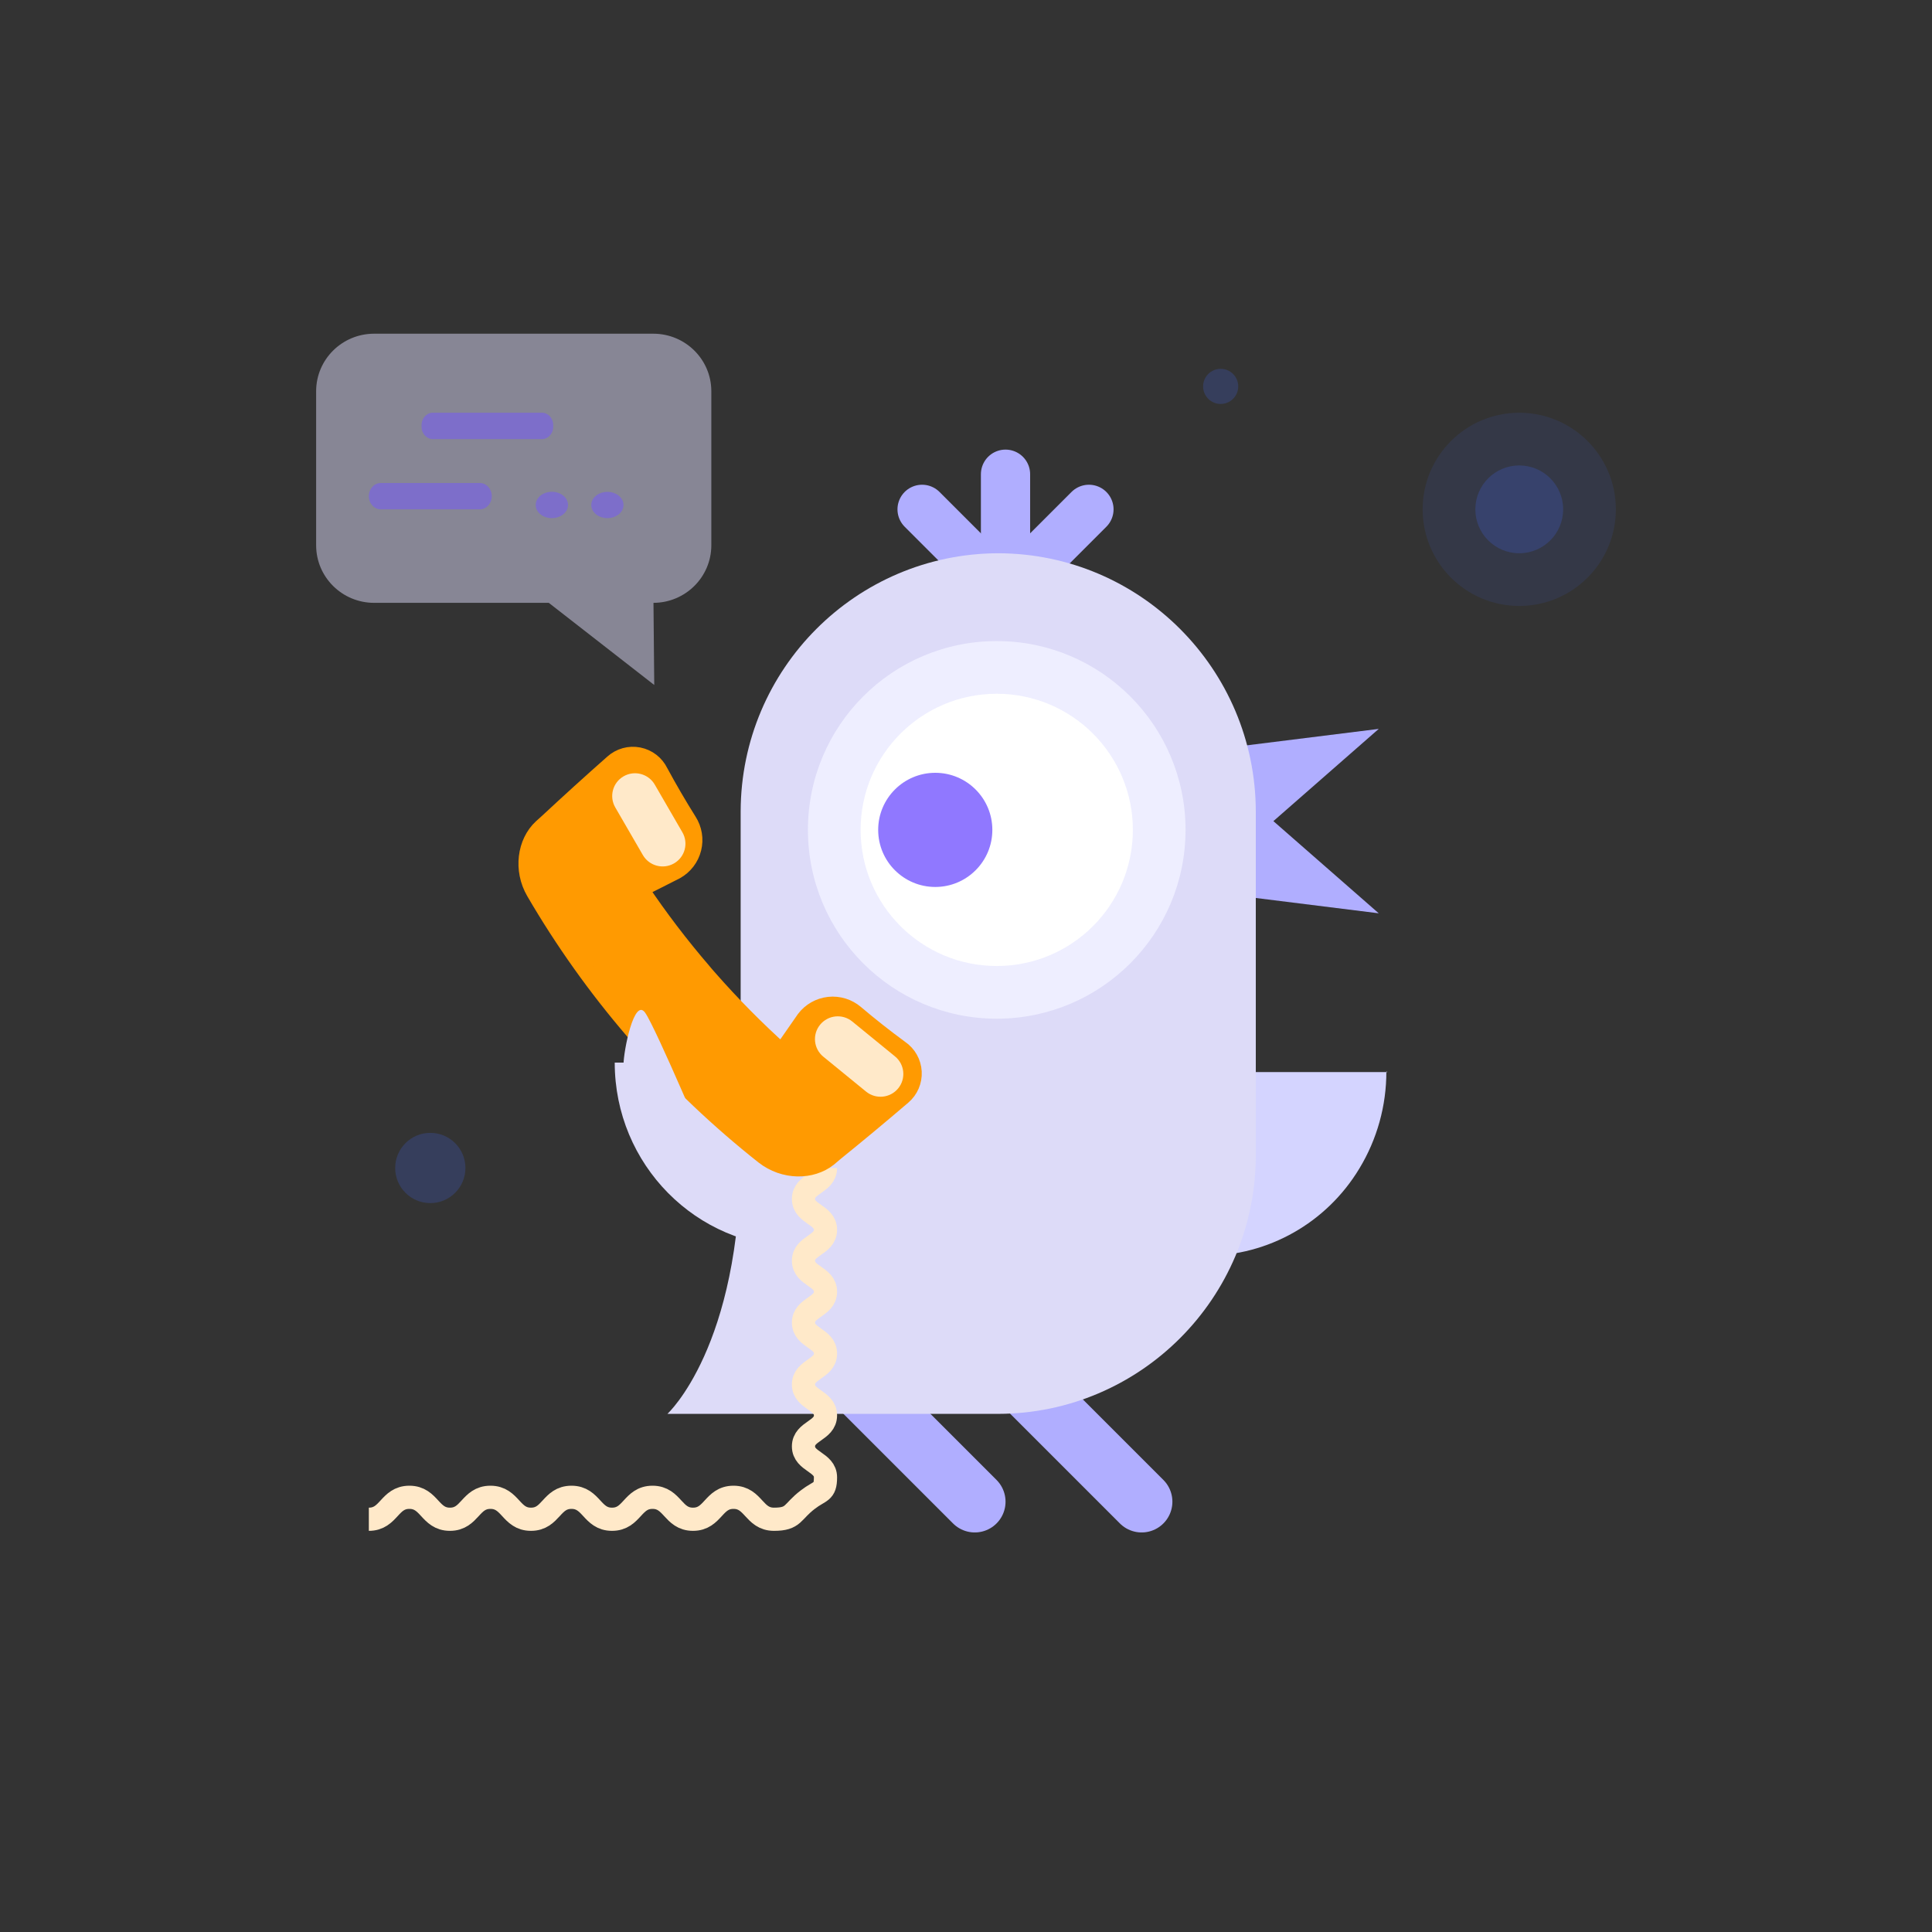 <?xml version="1.0" encoding="UTF-8"?>
<svg width="220px" height="220px" viewBox="0 0 220 220" version="1.1" xmlns="http://www.w3.org/2000/svg" xmlns:xlink="http://www.w3.org/1999/xlink">
    <rect x="0" y="0" width="220" height="220" fill="#333333" stroke="none"/>
    <!-- Generator: Sketch 55.2 (78181) - https://sketchapp.com -->
    <title>1</title>
    <desc>Created with Sketch.</desc>
    <g id="1" stroke="none" stroke-width="1" fill="none" fill-rule="evenodd">
        <g id="Asset-1" transform="translate(36, 38)">
            <path d="M101.256,105 L94,105 L94,84.077 L122,84.077 L121.867,84 C121.877,87.9 120.814,91.725 118.798,95.052 C115.075,101.236 108.423,105.008 101.256,105 Z" id="Path" fill="#D4D4FF" fill-rule="nonzero"></path>
            <polygon id="Path" fill="#B0AEFF" fill-rule="nonzero" points="121 66 109.003 55.503 121 45 100 47.618 100 63.382"></polygon>
            <path d="M79,118 L94,133" id="Path" stroke="#B0AEFF" stroke-width="7.005" stroke-linecap="round" stroke-linejoin="round"></path>
            <path d="M60,118 L75,133" id="Path" stroke="#B0AEFF" stroke-width="7.005" stroke-linecap="round" stroke-linejoin="round"></path>
            <path d="M78.5,16 L78.5,30" id="Path" stroke="#B0AEFF" stroke-width="5.606" stroke-linecap="round" stroke-linejoin="round"></path>
            <path d="M88,20 L78,30" id="Path" stroke="#B0AEFF" stroke-width="5.606" stroke-linecap="round" stroke-linejoin="round"></path>
            <path d="M69,20 L79,30" id="Path" stroke="#B0AEFF" stroke-width="5.606" stroke-linecap="round" stroke-linejoin="round"></path>
            <path d="M77.67,25 L77.67,25 C61.488,25.041 48.381,38.175 48.34,54.388 L48.34,93.612 C48.34,115.383 40,123 40,123 L77.67,123 C93.851,122.959 106.959,109.825 107,93.612 L107,54.388 C106.959,38.175 93.851,25.041 77.67,25 Z" id="Path" fill="#DDDBF8" fill-rule="nonzero"></path>
            <circle id="Oval" fill="#EEEEFF" fill-rule="nonzero" cx="77.5" cy="56.5" r="21.5"></circle>
            <circle id="Oval" fill="#FFFFFF" fill-rule="nonzero" cx="77.5" cy="56.5" r="15.5"></circle>
            <circle id="Oval" fill="#7456FF" fill-rule="nonzero" opacity="0.8" cx="70.5" cy="56.5" r="6.5"></circle>
            <path d="M34,83 L41.256,83 C52.713,83 62,92.402 62,104 L62,104 L34,104 L34,83 Z" id="Path" fill="#DDDBF8" fill-rule="nonzero" transform="translate(48, 93.5) rotate(-180) translate(-48, -93.5) "></path>
            <path d="M0,6.535 L0,24.112 C0.01,27.717 2.954,30.637 6.588,30.647 L26.492,30.647 L38.5,40 L38.412,30.647 C42.045,30.633 44.986,27.716 45,24.112 L45,6.535 C44.99,2.93 42.046,0.01 38.412,0 L6.588,0 C2.953,0.007 0.007,2.929 0,6.535 Z" id="Path" fill="#DDDBF8" fill-rule="nonzero" opacity="0.5"></path>
            <path d="M25,19.506 C24.997,18.898 25.444,18.35 26.133,18.116 C26.821,17.882 27.614,18.009 28.143,18.437 C28.671,18.866 28.83,19.512 28.545,20.073 C28.26,20.634 27.588,21 26.842,21 C26.354,21.001 25.886,20.845 25.54,20.564 C25.194,20.284 25,19.903 25,19.506 L25,19.506 Z M31.329,19.506 C31.329,18.68 32.151,18.011 33.165,18.011 C34.178,18.011 35,18.68 35,19.506 C35,20.331 34.178,21 33.165,21 C32.678,21 32.211,20.843 31.867,20.562 C31.522,20.282 31.329,19.902 31.329,19.506 L31.329,19.506 Z" id="Shape" fill="#7456FF" fill-rule="nonzero" opacity="0.5"></path>
            <path d="M26.997,10.5 C27.043,9.741 26.526,9.078 25.826,9 L13.174,9 C12.474,9.078 11.957,9.741 12.003,10.5 C11.957,11.259 12.474,11.922 13.174,12 L25.826,12 C26.526,11.922 27.043,11.259 26.997,10.5 Z" id="Path" fill="#7456FF" fill-rule="nonzero" opacity="0.5"></path>
            <path d="M7.366,20 L18.634,20 C19.388,20 20,19.328 20,18.5 C20,17.672 19.388,17 18.634,17 L7.366,17 C6.612,17 6,17.672 6,18.5 C6,19.328 6.612,20 7.366,20 Z" id="Path" fill="#7456FF" fill-rule="nonzero" opacity="0.5"></path>
            <path d="M58,95 C58,96.763 55.494,96.763 55.494,98.525 C55.494,100.287 58,100.281 58,102.044 C58,103.806 55.494,103.8 55.494,105.562 C55.494,107.325 58,107.325 58,109.088 C58,110.85 55.494,110.844 55.494,112.606 C55.494,114.369 58,114.369 58,116.131 C58,117.894 55.494,117.894 55.494,119.65 C55.494,121.406 58,121.412 58,123.175 C58,124.938 55.494,124.938 55.494,126.7 C55.494,128.463 58,128.463 58,130.225 C58,131.988 57.373,131.688 55.989,132.762 C54.153,134.156 54.441,135 52.136,135 C49.83,135 49.83,132.5 47.525,132.5 C45.219,132.5 45.219,135 42.914,135 C40.608,135 40.608,132.5 38.303,132.5 C35.997,132.5 35.997,135 33.692,135 C31.386,135 31.386,132.5 29.074,132.5 C26.762,132.5 26.769,135 24.463,135 C22.158,135 22.158,132.5 19.846,132.5 C17.534,132.5 17.54,135 15.235,135 C12.929,135 12.929,132.5 10.617,132.5 C8.306,132.5 8.312,135 6,135" id="Path" stroke="#FFE9C9" stroke-width="2.64"></path>
            <circle id="Oval" fill="#416BFF" fill-rule="nonzero" opacity="0.1" cx="137" cy="20" r="11"></circle>
            <circle id="Oval" fill="#416BFF" fill-rule="nonzero" opacity="0.2" cx="137" cy="20" r="5"></circle>
            <circle id="Oval" fill="#416BFF" fill-rule="nonzero" opacity="0.2" cx="103" cy="6" r="2"></circle>
            <circle id="Oval" fill="#416BFF" fill-rule="nonzero" opacity="0.2" cx="13" cy="95" r="4"></circle>
            <path d="M44.021,72.592 C41.458,69.61 39.074,66.479 36.881,63.215 C38.25,62.537 39.612,61.846 40.969,61.155 C41.932,60.617 42.631,59.706 42.9,58.635 C43.169,57.565 42.983,56.431 42.388,55.502 C41.245,53.681 40.159,51.817 39.129,49.912 C38.662,48.953 37.773,48.268 36.726,48.063 C35.679,47.858 34.597,48.157 33.803,48.87 C31.291,51.089 28.819,53.331 26.387,55.596 L25.689,56.225 C23.856,57.908 23.41,61.054 24.873,63.561 C28.137,69.163 31.903,74.456 36.127,79.376 C36.384,79.671 36.636,79.966 36.899,80.261 C41.178,85.13 45.888,89.601 50.973,93.62 C53.271,95.417 56.411,95.417 58.358,93.865 L59.099,93.237 C61.687,91.144 64.251,89.01 66.792,86.837 C67.607,86.149 68.052,85.12 67.995,84.055 C67.938,82.991 67.386,82.014 66.504,81.417 C64.758,80.136 63.064,78.8 61.423,77.41 C60.586,76.694 59.49,76.355 58.395,76.474 C57.3,76.593 56.303,77.159 55.639,78.038 C54.76,79.294 53.887,80.55 53.02,81.806 C50.101,79.179 47.337,76.383 44.743,73.434 C44.479,73.151 44.26,72.869 44.021,72.592 Z" id="Path" stroke="#FF9A01" stroke-width="1.927" fill="#FF9A01" fill-rule="nonzero"></path>
            <path d="M37.874,49.627 C39.31,49.629 40.473,50.793 40.475,52.228 L40.484,58.494 C40.486,59.924 39.329,61.085 37.899,61.087 C37.896,61.087 37.893,61.087 37.891,61.087 C36.455,61.085 35.292,59.922 35.29,58.486 L35.281,52.221 C35.279,50.79 36.436,49.629 37.867,49.627 C37.869,49.627 37.872,49.627 37.874,49.627 Z" id="Rectangle" fill="#FFE9C9" fill-rule="nonzero" transform="translate(37.883, 55.357) rotate(-30) translate(-37.883, -55.357) "></path>
            <path d="M61.824,76.573 C63.258,76.575 64.42,77.737 64.422,79.172 L64.433,85.456 C64.435,86.884 63.279,88.044 61.851,88.046 C61.849,88.046 61.846,88.046 61.843,88.046 C60.409,88.044 59.247,86.882 59.244,85.448 L59.234,79.163 C59.232,77.735 60.387,76.575 61.815,76.573 C61.818,76.573 61.821,76.573 61.824,76.573 Z" id="Rectangle" fill="#FFE9C9" fill-rule="nonzero" transform="translate(61.833, 82.31) rotate(-50.67) translate(-61.833, -82.31) "></path>
            <path d="M35,83.237 C35,81.683 36.212,75.536 37.467,77.323 C38.723,79.11 45,94 45,94 C45,94 35,84.798 35,83.237 Z" id="Path" fill="#DDDBF8" fill-rule="nonzero"></path>
        </g>
    </g>
</svg>